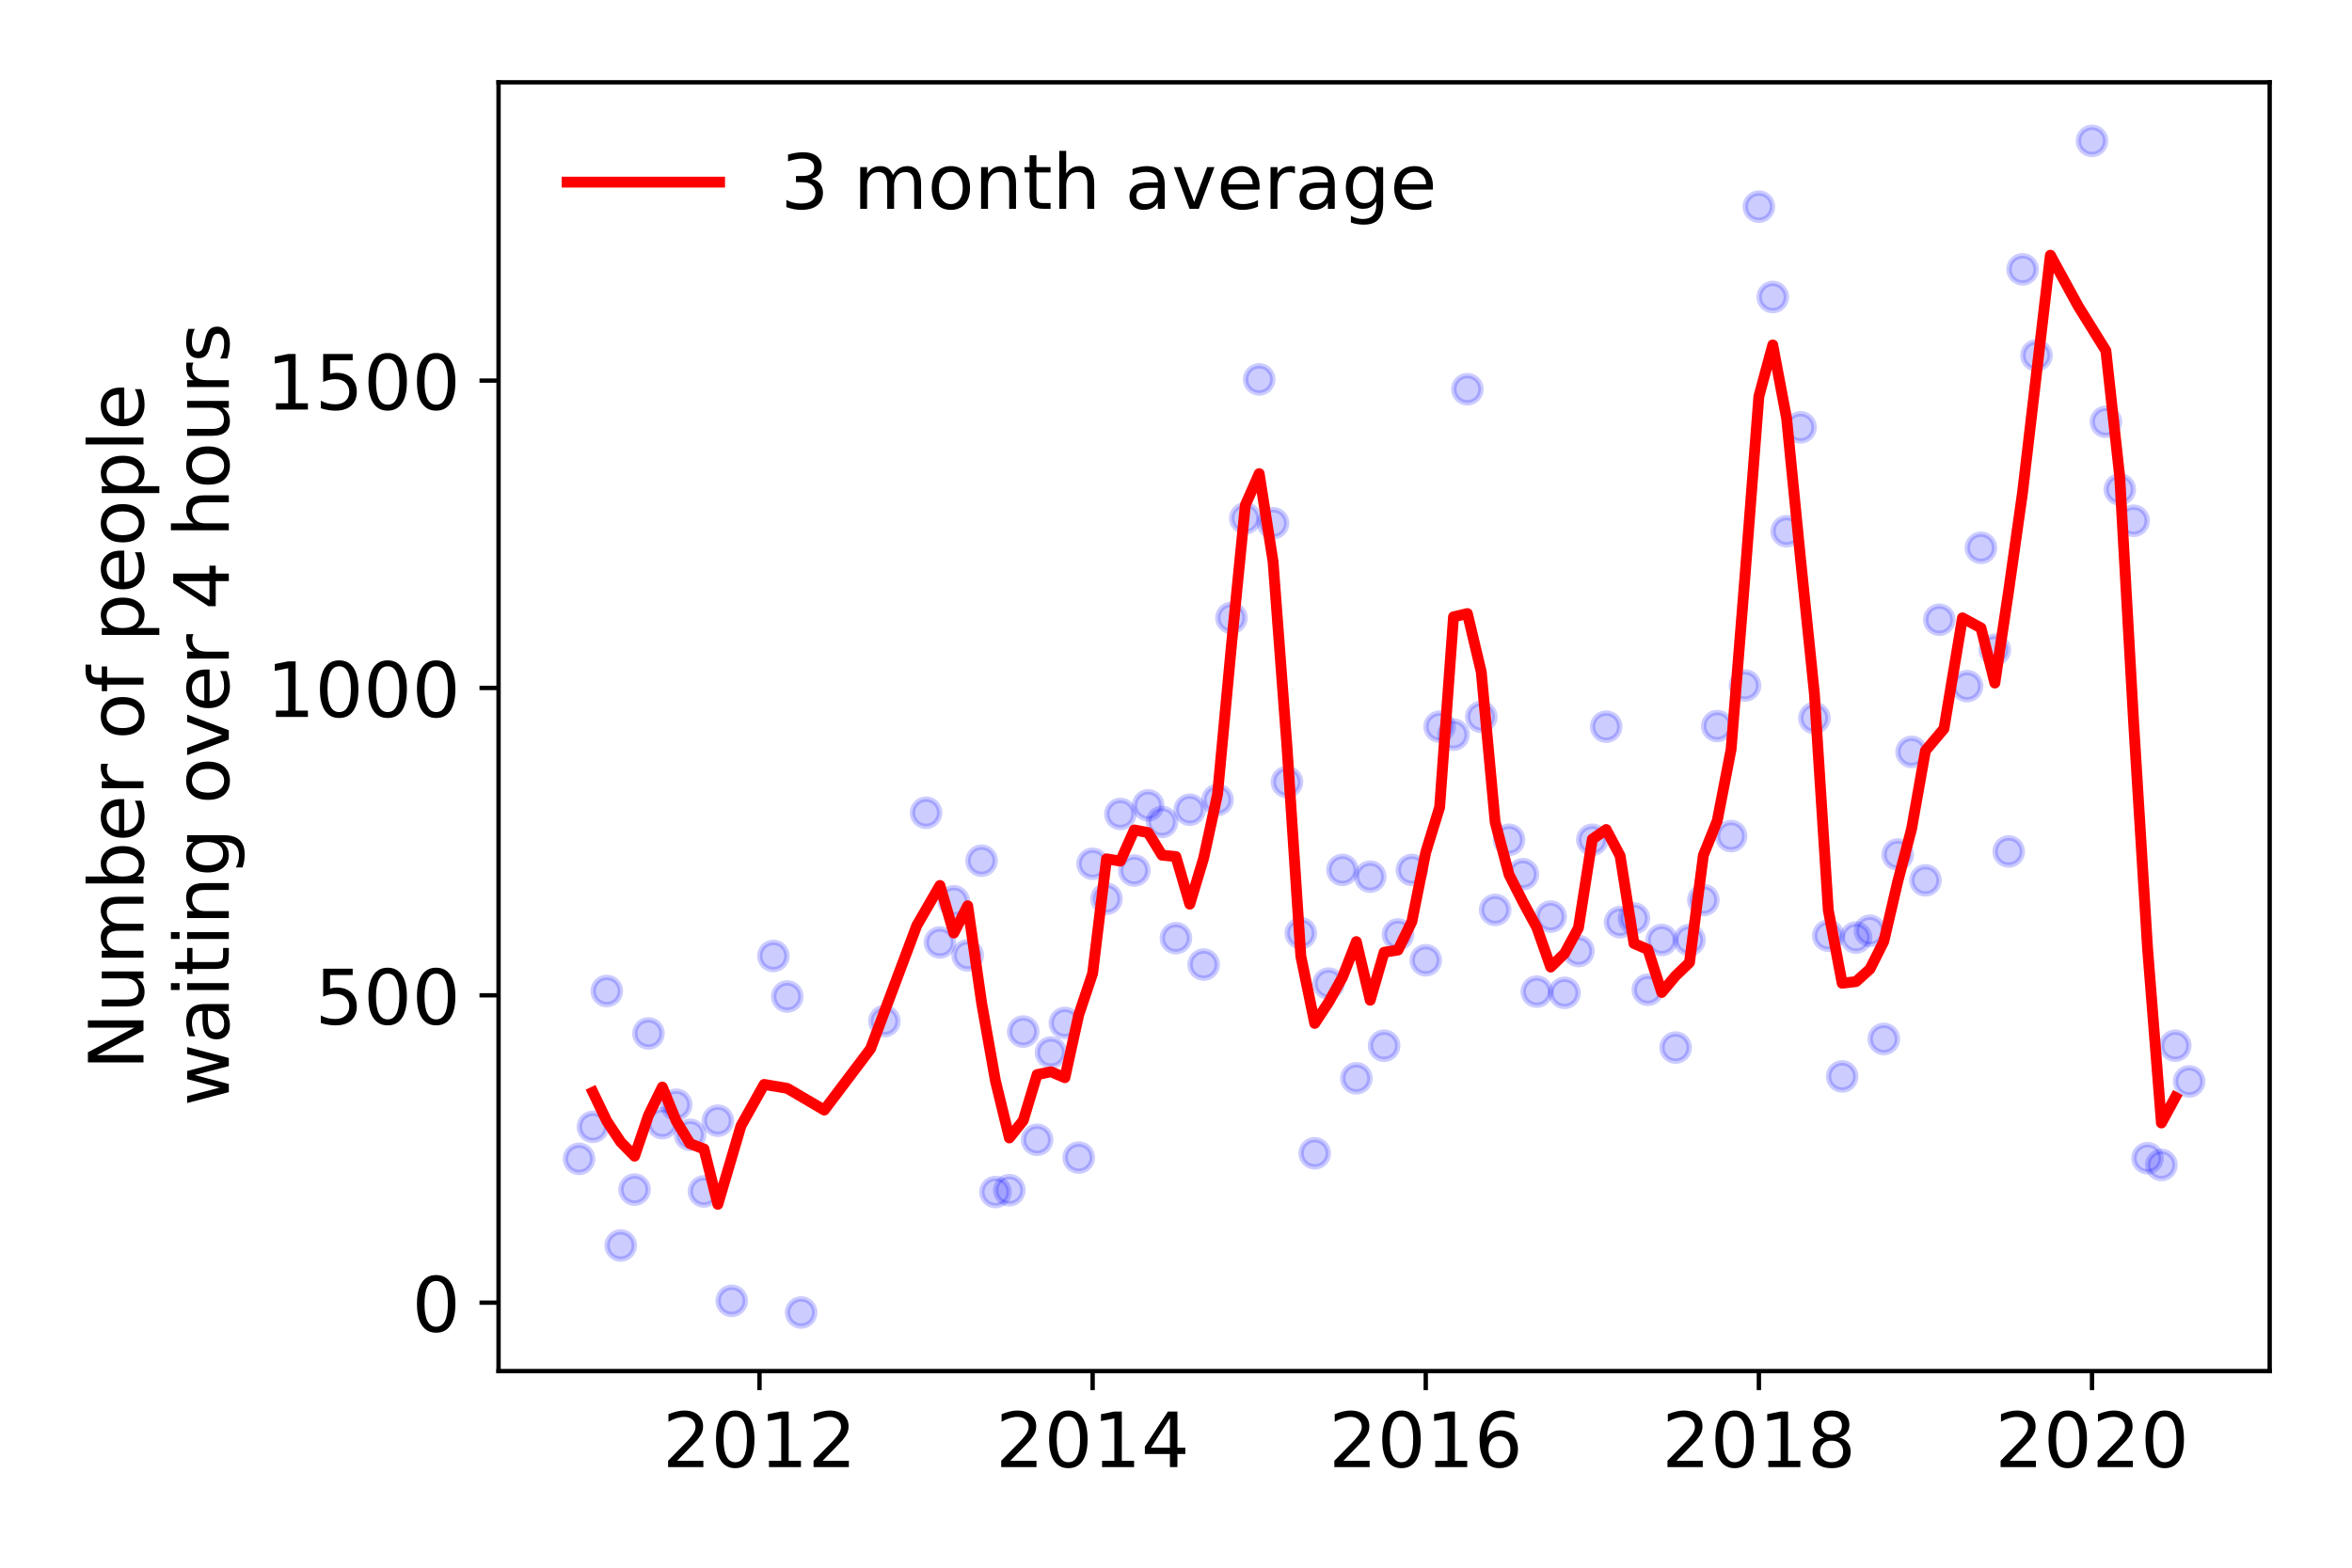 <?xml version="1.0" encoding="utf-8" standalone="no"?>
<!DOCTYPE svg PUBLIC "-//W3C//DTD SVG 1.1//EN"
  "http://www.w3.org/Graphics/SVG/1.1/DTD/svg11.dtd">
<!-- Created with matplotlib (https://matplotlib.org/) -->
<svg height="288pt" version="1.1" viewBox="0 0 432 288" width="432pt" xmlns="http://www.w3.org/2000/svg" xmlns:xlink="http://www.w3.org/1999/xlink">
 <defs>
  <style type="text/css">
*{stroke-linecap:butt;stroke-linejoin:round;}
  </style>
 </defs>
 <g id="figure_1">
  <g id="patch_1">
   <path d="M 0 288 
L 432 288 
L 432 0 
L 0 0 
z
" style="fill:#ffffff;"/>
  </g>
  <g id="axes_1">
   <g id="patch_2">
    <path d="M 91.57 251.88 
L 416.88 251.88 
L 416.88 15.12 
L 91.57 15.12 
z
" style="fill:#ffffff;"/>
   </g>
   <g id="matplotlib.axis_1">
    <g id="xtick_1">
     <g id="line2d_1">
      <defs>
       <path d="M 0 0 
L 0 3.5 
" id="mc1234d045b" style="stroke:#000000;stroke-width:0.8;"/>
      </defs>
      <g>
       <use style="stroke:#000000;stroke-width:0.8;" x="139.5" xlink:href="#mc1234d045b" y="251.88"/>
      </g>
     </g>
     <g id="text_1">
      <!-- 2012 -->
      <defs>
       <path d="M 19.188 8.297 
L 53.609 8.297 
L 53.609 0 
L 7.328 0 
L 7.328 8.297 
Q 12.938 14.109 22.625 23.891 
Q 32.328 33.688 34.812 36.531 
Q 39.547 41.844 41.422 45.531 
Q 43.312 49.219 43.312 52.781 
Q 43.312 58.594 39.234 62.25 
Q 35.156 65.922 28.609 65.922 
Q 23.969 65.922 18.812 64.312 
Q 13.672 62.703 7.812 59.422 
L 7.812 69.391 
Q 13.766 71.781 18.938 73 
Q 24.125 74.219 28.422 74.219 
Q 39.75 74.219 46.484 68.547 
Q 53.219 62.891 53.219 53.422 
Q 53.219 48.922 51.531 44.891 
Q 49.859 40.875 45.406 35.406 
Q 44.188 33.984 37.641 27.219 
Q 31.109 20.453 19.188 8.297 
z
" id="DejaVuSans-50"/>
       <path d="M 31.781 66.406 
Q 24.172 66.406 20.328 58.906 
Q 16.5 51.422 16.5 36.375 
Q 16.5 21.391 20.328 13.891 
Q 24.172 6.391 31.781 6.391 
Q 39.453 6.391 43.281 13.891 
Q 47.125 21.391 47.125 36.375 
Q 47.125 51.422 43.281 58.906 
Q 39.453 66.406 31.781 66.406 
z
M 31.781 74.219 
Q 44.047 74.219 50.516 64.516 
Q 56.984 54.828 56.984 36.375 
Q 56.984 17.969 50.516 8.266 
Q 44.047 -1.422 31.781 -1.422 
Q 19.531 -1.422 13.062 8.266 
Q 6.594 17.969 6.594 36.375 
Q 6.594 54.828 13.062 64.516 
Q 19.531 74.219 31.781 74.219 
z
" id="DejaVuSans-48"/>
       <path d="M 12.406 8.297 
L 28.516 8.297 
L 28.516 63.922 
L 10.984 60.406 
L 10.984 69.391 
L 28.422 72.906 
L 38.281 72.906 
L 38.281 8.297 
L 54.391 8.297 
L 54.391 0 
L 12.406 0 
z
" id="DejaVuSans-49"/>
      </defs>
      <g transform="translate(121.685 269.518)scale(0.14 -0.14)">
       <use xlink:href="#DejaVuSans-50"/>
       <use x="63.623" xlink:href="#DejaVuSans-48"/>
       <use x="127.246" xlink:href="#DejaVuSans-49"/>
       <use x="190.869" xlink:href="#DejaVuSans-50"/>
      </g>
     </g>
    </g>
    <g id="xtick_2">
     <g id="line2d_2">
      <g>
       <use style="stroke:#000000;stroke-width:0.8;" x="200.687" xlink:href="#mc1234d045b" y="251.88"/>
      </g>
     </g>
     <g id="text_2">
      <!-- 2014 -->
      <defs>
       <path d="M 37.797 64.312 
L 12.891 25.391 
L 37.797 25.391 
z
M 35.203 72.906 
L 47.609 72.906 
L 47.609 25.391 
L 58.016 25.391 
L 58.016 17.188 
L 47.609 17.188 
L 47.609 0 
L 37.797 0 
L 37.797 17.188 
L 4.891 17.188 
L 4.891 26.703 
z
" id="DejaVuSans-52"/>
      </defs>
      <g transform="translate(182.872 269.518)scale(0.14 -0.14)">
       <use xlink:href="#DejaVuSans-50"/>
       <use x="63.623" xlink:href="#DejaVuSans-48"/>
       <use x="127.246" xlink:href="#DejaVuSans-49"/>
       <use x="190.869" xlink:href="#DejaVuSans-52"/>
      </g>
     </g>
    </g>
    <g id="xtick_3">
     <g id="line2d_3">
      <g>
       <use style="stroke:#000000;stroke-width:0.8;" x="261.873" xlink:href="#mc1234d045b" y="251.88"/>
      </g>
     </g>
     <g id="text_3">
      <!-- 2016 -->
      <defs>
       <path d="M 33.016 40.375 
Q 26.375 40.375 22.484 35.828 
Q 18.609 31.297 18.609 23.391 
Q 18.609 15.531 22.484 10.953 
Q 26.375 6.391 33.016 6.391 
Q 39.656 6.391 43.531 10.953 
Q 47.406 15.531 47.406 23.391 
Q 47.406 31.297 43.531 35.828 
Q 39.656 40.375 33.016 40.375 
z
M 52.594 71.297 
L 52.594 62.312 
Q 48.875 64.062 45.094 64.984 
Q 41.312 65.922 37.594 65.922 
Q 27.828 65.922 22.672 59.328 
Q 17.531 52.734 16.797 39.406 
Q 19.672 43.656 24.016 45.922 
Q 28.375 48.188 33.594 48.188 
Q 44.578 48.188 50.953 41.516 
Q 57.328 34.859 57.328 23.391 
Q 57.328 12.156 50.688 5.359 
Q 44.047 -1.422 33.016 -1.422 
Q 20.359 -1.422 13.672 8.266 
Q 6.984 17.969 6.984 36.375 
Q 6.984 53.656 15.188 63.938 
Q 23.391 74.219 37.203 74.219 
Q 40.922 74.219 44.703 73.484 
Q 48.484 72.75 52.594 71.297 
z
" id="DejaVuSans-54"/>
      </defs>
      <g transform="translate(244.058 269.518)scale(0.14 -0.14)">
       <use xlink:href="#DejaVuSans-50"/>
       <use x="63.623" xlink:href="#DejaVuSans-48"/>
       <use x="127.246" xlink:href="#DejaVuSans-49"/>
       <use x="190.869" xlink:href="#DejaVuSans-54"/>
      </g>
     </g>
    </g>
    <g id="xtick_4">
     <g id="line2d_4">
      <g>
       <use style="stroke:#000000;stroke-width:0.8;" x="323.06" xlink:href="#mc1234d045b" y="251.88"/>
      </g>
     </g>
     <g id="text_4">
      <!-- 2018 -->
      <defs>
       <path d="M 31.781 34.625 
Q 24.75 34.625 20.719 30.859 
Q 16.703 27.094 16.703 20.516 
Q 16.703 13.922 20.719 10.156 
Q 24.75 6.391 31.781 6.391 
Q 38.812 6.391 42.859 10.172 
Q 46.922 13.969 46.922 20.516 
Q 46.922 27.094 42.891 30.859 
Q 38.875 34.625 31.781 34.625 
z
M 21.922 38.812 
Q 15.578 40.375 12.031 44.719 
Q 8.5 49.078 8.5 55.328 
Q 8.5 64.062 14.719 69.141 
Q 20.953 74.219 31.781 74.219 
Q 42.672 74.219 48.875 69.141 
Q 55.078 64.062 55.078 55.328 
Q 55.078 49.078 51.531 44.719 
Q 48 40.375 41.703 38.812 
Q 48.828 37.156 52.797 32.312 
Q 56.781 27.484 56.781 20.516 
Q 56.781 9.906 50.312 4.234 
Q 43.844 -1.422 31.781 -1.422 
Q 19.734 -1.422 13.25 4.234 
Q 6.781 9.906 6.781 20.516 
Q 6.781 27.484 10.781 32.312 
Q 14.797 37.156 21.922 38.812 
z
M 18.312 54.391 
Q 18.312 48.734 21.844 45.562 
Q 25.391 42.391 31.781 42.391 
Q 38.141 42.391 41.719 45.562 
Q 45.312 48.734 45.312 54.391 
Q 45.312 60.062 41.719 63.234 
Q 38.141 66.406 31.781 66.406 
Q 25.391 66.406 21.844 63.234 
Q 18.312 60.062 18.312 54.391 
z
" id="DejaVuSans-56"/>
      </defs>
      <g transform="translate(305.245 269.518)scale(0.14 -0.14)">
       <use xlink:href="#DejaVuSans-50"/>
       <use x="63.623" xlink:href="#DejaVuSans-48"/>
       <use x="127.246" xlink:href="#DejaVuSans-49"/>
       <use x="190.869" xlink:href="#DejaVuSans-56"/>
      </g>
     </g>
    </g>
    <g id="xtick_5">
     <g id="line2d_5">
      <g>
       <use style="stroke:#000000;stroke-width:0.8;" x="384.247" xlink:href="#mc1234d045b" y="251.88"/>
      </g>
     </g>
     <g id="text_5">
      <!-- 2020 -->
      <g transform="translate(366.432 269.518)scale(0.14 -0.14)">
       <use xlink:href="#DejaVuSans-50"/>
       <use x="63.623" xlink:href="#DejaVuSans-48"/>
       <use x="127.246" xlink:href="#DejaVuSans-50"/>
       <use x="190.869" xlink:href="#DejaVuSans-48"/>
      </g>
     </g>
    </g>
   </g>
   <g id="matplotlib.axis_2">
    <g id="ytick_1">
     <g id="line2d_6">
      <defs>
       <path d="M 0 0 
L -3.5 0 
" id="mdac16640c6" style="stroke:#000000;stroke-width:0.8;"/>
      </defs>
      <g>
       <use style="stroke:#000000;stroke-width:0.8;" x="91.57" xlink:href="#mdac16640c6" y="239.311"/>
      </g>
     </g>
     <g id="text_6">
      <!-- 0 -->
      <g transform="translate(75.662 244.63)scale(0.14 -0.14)">
       <use xlink:href="#DejaVuSans-48"/>
      </g>
     </g>
    </g>
    <g id="ytick_2">
     <g id="line2d_7">
      <g>
       <use style="stroke:#000000;stroke-width:0.8;" x="91.57" xlink:href="#mdac16640c6" y="182.849"/>
      </g>
     </g>
     <g id="text_7">
      <!-- 500 -->
      <defs>
       <path d="M 10.797 72.906 
L 49.516 72.906 
L 49.516 64.594 
L 19.828 64.594 
L 19.828 46.734 
Q 21.969 47.469 24.109 47.828 
Q 26.266 48.188 28.422 48.188 
Q 40.625 48.188 47.75 41.5 
Q 54.891 34.812 54.891 23.391 
Q 54.891 11.625 47.562 5.094 
Q 40.234 -1.422 26.906 -1.422 
Q 22.312 -1.422 17.547 -0.641 
Q 12.797 0.141 7.719 1.703 
L 7.719 11.625 
Q 12.109 9.234 16.797 8.062 
Q 21.484 6.891 26.703 6.891 
Q 35.156 6.891 40.078 11.328 
Q 45.016 15.766 45.016 23.391 
Q 45.016 31 40.078 35.438 
Q 35.156 39.891 26.703 39.891 
Q 22.75 39.891 18.812 39.016 
Q 14.891 38.141 10.797 36.281 
z
" id="DejaVuSans-53"/>
      </defs>
      <g transform="translate(57.847 188.167)scale(0.14 -0.14)">
       <use xlink:href="#DejaVuSans-53"/>
       <use x="63.623" xlink:href="#DejaVuSans-48"/>
       <use x="127.246" xlink:href="#DejaVuSans-48"/>
      </g>
     </g>
    </g>
    <g id="ytick_3">
     <g id="line2d_8">
      <g>
       <use style="stroke:#000000;stroke-width:0.8;" x="91.57" xlink:href="#mdac16640c6" y="126.386"/>
      </g>
     </g>
     <g id="text_8">
      <!-- 1000 -->
      <g transform="translate(48.94 131.705)scale(0.14 -0.14)">
       <use xlink:href="#DejaVuSans-49"/>
       <use x="63.623" xlink:href="#DejaVuSans-48"/>
       <use x="127.246" xlink:href="#DejaVuSans-48"/>
       <use x="190.869" xlink:href="#DejaVuSans-48"/>
      </g>
     </g>
    </g>
    <g id="ytick_4">
     <g id="line2d_9">
      <g>
       <use style="stroke:#000000;stroke-width:0.8;" x="91.57" xlink:href="#mdac16640c6" y="69.923"/>
      </g>
     </g>
     <g id="text_9">
      <!-- 1500 -->
      <g transform="translate(48.94 75.242)scale(0.14 -0.14)">
       <use xlink:href="#DejaVuSans-49"/>
       <use x="63.623" xlink:href="#DejaVuSans-53"/>
       <use x="127.246" xlink:href="#DejaVuSans-48"/>
       <use x="190.869" xlink:href="#DejaVuSans-48"/>
      </g>
     </g>
    </g>
    <g id="text_10">
     <!-- Number of people -->
     <defs>
      <path d="M 9.812 72.906 
L 23.094 72.906 
L 55.422 11.922 
L 55.422 72.906 
L 64.984 72.906 
L 64.984 0 
L 51.703 0 
L 19.391 60.984 
L 19.391 0 
L 9.812 0 
z
" id="DejaVuSans-78"/>
      <path d="M 8.5 21.578 
L 8.5 54.688 
L 17.484 54.688 
L 17.484 21.922 
Q 17.484 14.156 20.5 10.266 
Q 23.531 6.391 29.594 6.391 
Q 36.859 6.391 41.078 11.031 
Q 45.312 15.672 45.312 23.688 
L 45.312 54.688 
L 54.297 54.688 
L 54.297 0 
L 45.312 0 
L 45.312 8.406 
Q 42.047 3.422 37.719 1 
Q 33.406 -1.422 27.688 -1.422 
Q 18.266 -1.422 13.375 4.438 
Q 8.5 10.297 8.5 21.578 
z
M 31.109 56 
z
" id="DejaVuSans-117"/>
      <path d="M 52 44.188 
Q 55.375 50.25 60.062 53.125 
Q 64.75 56 71.094 56 
Q 79.641 56 84.281 50.016 
Q 88.922 44.047 88.922 33.016 
L 88.922 0 
L 79.891 0 
L 79.891 32.719 
Q 79.891 40.578 77.094 44.375 
Q 74.312 48.188 68.609 48.188 
Q 61.625 48.188 57.562 43.547 
Q 53.516 38.922 53.516 30.906 
L 53.516 0 
L 44.484 0 
L 44.484 32.719 
Q 44.484 40.625 41.703 44.406 
Q 38.922 48.188 33.109 48.188 
Q 26.219 48.188 22.156 43.531 
Q 18.109 38.875 18.109 30.906 
L 18.109 0 
L 9.078 0 
L 9.078 54.688 
L 18.109 54.688 
L 18.109 46.188 
Q 21.188 51.219 25.484 53.609 
Q 29.781 56 35.688 56 
Q 41.656 56 45.828 52.969 
Q 50 49.953 52 44.188 
z
" id="DejaVuSans-109"/>
      <path d="M 48.688 27.297 
Q 48.688 37.203 44.609 42.844 
Q 40.531 48.484 33.406 48.484 
Q 26.266 48.484 22.188 42.844 
Q 18.109 37.203 18.109 27.297 
Q 18.109 17.391 22.188 11.75 
Q 26.266 6.109 33.406 6.109 
Q 40.531 6.109 44.609 11.75 
Q 48.688 17.391 48.688 27.297 
z
M 18.109 46.391 
Q 20.953 51.266 25.266 53.625 
Q 29.594 56 35.594 56 
Q 45.562 56 51.781 48.094 
Q 58.016 40.188 58.016 27.297 
Q 58.016 14.406 51.781 6.484 
Q 45.562 -1.422 35.594 -1.422 
Q 29.594 -1.422 25.266 0.953 
Q 20.953 3.328 18.109 8.203 
L 18.109 0 
L 9.078 0 
L 9.078 75.984 
L 18.109 75.984 
z
" id="DejaVuSans-98"/>
      <path d="M 56.203 29.594 
L 56.203 25.203 
L 14.891 25.203 
Q 15.484 15.922 20.484 11.062 
Q 25.484 6.203 34.422 6.203 
Q 39.594 6.203 44.453 7.469 
Q 49.312 8.734 54.109 11.281 
L 54.109 2.781 
Q 49.266 0.734 44.188 -0.344 
Q 39.109 -1.422 33.891 -1.422 
Q 20.797 -1.422 13.156 6.188 
Q 5.516 13.812 5.516 26.812 
Q 5.516 40.234 12.766 48.109 
Q 20.016 56 32.328 56 
Q 43.359 56 49.781 48.891 
Q 56.203 41.797 56.203 29.594 
z
M 47.219 32.234 
Q 47.125 39.594 43.094 43.984 
Q 39.062 48.391 32.422 48.391 
Q 24.906 48.391 20.391 44.141 
Q 15.875 39.891 15.188 32.172 
z
" id="DejaVuSans-101"/>
      <path d="M 41.109 46.297 
Q 39.594 47.172 37.812 47.578 
Q 36.031 48 33.891 48 
Q 26.266 48 22.188 43.047 
Q 18.109 38.094 18.109 28.812 
L 18.109 0 
L 9.078 0 
L 9.078 54.688 
L 18.109 54.688 
L 18.109 46.188 
Q 20.953 51.172 25.484 53.578 
Q 30.031 56 36.531 56 
Q 37.453 56 38.578 55.875 
Q 39.703 55.766 41.062 55.516 
z
" id="DejaVuSans-114"/>
      <path id="DejaVuSans-32"/>
      <path d="M 30.609 48.391 
Q 23.391 48.391 19.188 42.75 
Q 14.984 37.109 14.984 27.297 
Q 14.984 17.484 19.156 11.844 
Q 23.344 6.203 30.609 6.203 
Q 37.797 6.203 41.984 11.859 
Q 46.188 17.531 46.188 27.297 
Q 46.188 37.016 41.984 42.703 
Q 37.797 48.391 30.609 48.391 
z
M 30.609 56 
Q 42.328 56 49.016 48.375 
Q 55.719 40.766 55.719 27.297 
Q 55.719 13.875 49.016 6.219 
Q 42.328 -1.422 30.609 -1.422 
Q 18.844 -1.422 12.172 6.219 
Q 5.516 13.875 5.516 27.297 
Q 5.516 40.766 12.172 48.375 
Q 18.844 56 30.609 56 
z
" id="DejaVuSans-111"/>
      <path d="M 37.109 75.984 
L 37.109 68.5 
L 28.516 68.5 
Q 23.688 68.5 21.797 66.547 
Q 19.922 64.594 19.922 59.516 
L 19.922 54.688 
L 34.719 54.688 
L 34.719 47.703 
L 19.922 47.703 
L 19.922 0 
L 10.891 0 
L 10.891 47.703 
L 2.297 47.703 
L 2.297 54.688 
L 10.891 54.688 
L 10.891 58.5 
Q 10.891 67.625 15.141 71.797 
Q 19.391 75.984 28.609 75.984 
z
" id="DejaVuSans-102"/>
      <path d="M 18.109 8.203 
L 18.109 -20.797 
L 9.078 -20.797 
L 9.078 54.688 
L 18.109 54.688 
L 18.109 46.391 
Q 20.953 51.266 25.266 53.625 
Q 29.594 56 35.594 56 
Q 45.562 56 51.781 48.094 
Q 58.016 40.188 58.016 27.297 
Q 58.016 14.406 51.781 6.484 
Q 45.562 -1.422 35.594 -1.422 
Q 29.594 -1.422 25.266 0.953 
Q 20.953 3.328 18.109 8.203 
z
M 48.688 27.297 
Q 48.688 37.203 44.609 42.844 
Q 40.531 48.484 33.406 48.484 
Q 26.266 48.484 22.188 42.844 
Q 18.109 37.203 18.109 27.297 
Q 18.109 17.391 22.188 11.75 
Q 26.266 6.109 33.406 6.109 
Q 40.531 6.109 44.609 11.75 
Q 48.688 17.391 48.688 27.297 
z
" id="DejaVuSans-112"/>
      <path d="M 9.422 75.984 
L 18.406 75.984 
L 18.406 0 
L 9.422 0 
z
" id="DejaVuSans-108"/>
     </defs>
     <g transform="translate(26.352 196.547)rotate(-90)scale(0.14 -0.14)">
      <use xlink:href="#DejaVuSans-78"/>
      <use x="74.805" xlink:href="#DejaVuSans-117"/>
      <use x="138.184" xlink:href="#DejaVuSans-109"/>
      <use x="235.596" xlink:href="#DejaVuSans-98"/>
      <use x="299.072" xlink:href="#DejaVuSans-101"/>
      <use x="360.596" xlink:href="#DejaVuSans-114"/>
      <use x="401.709" xlink:href="#DejaVuSans-32"/>
      <use x="433.496" xlink:href="#DejaVuSans-111"/>
      <use x="494.678" xlink:href="#DejaVuSans-102"/>
      <use x="529.883" xlink:href="#DejaVuSans-32"/>
      <use x="561.67" xlink:href="#DejaVuSans-112"/>
      <use x="625.146" xlink:href="#DejaVuSans-101"/>
      <use x="686.67" xlink:href="#DejaVuSans-111"/>
      <use x="747.852" xlink:href="#DejaVuSans-112"/>
      <use x="811.328" xlink:href="#DejaVuSans-108"/>
      <use x="839.111" xlink:href="#DejaVuSans-101"/>
     </g>
     <!--  waiting over 4 hours -->
     <defs>
      <path d="M 4.203 54.688 
L 13.188 54.688 
L 24.422 12.016 
L 35.594 54.688 
L 46.188 54.688 
L 57.422 12.016 
L 68.609 54.688 
L 77.594 54.688 
L 63.281 0 
L 52.688 0 
L 40.922 44.828 
L 29.109 0 
L 18.5 0 
z
" id="DejaVuSans-119"/>
      <path d="M 34.281 27.484 
Q 23.391 27.484 19.188 25 
Q 14.984 22.516 14.984 16.5 
Q 14.984 11.719 18.141 8.906 
Q 21.297 6.109 26.703 6.109 
Q 34.188 6.109 38.703 11.406 
Q 43.219 16.703 43.219 25.484 
L 43.219 27.484 
z
M 52.203 31.203 
L 52.203 0 
L 43.219 0 
L 43.219 8.297 
Q 40.141 3.328 35.547 0.953 
Q 30.953 -1.422 24.312 -1.422 
Q 15.922 -1.422 10.953 3.297 
Q 6 8.016 6 15.922 
Q 6 25.141 12.172 29.828 
Q 18.359 34.516 30.609 34.516 
L 43.219 34.516 
L 43.219 35.406 
Q 43.219 41.609 39.141 45 
Q 35.062 48.391 27.688 48.391 
Q 23 48.391 18.547 47.266 
Q 14.109 46.141 10.016 43.891 
L 10.016 52.203 
Q 14.938 54.109 19.578 55.047 
Q 24.219 56 28.609 56 
Q 40.484 56 46.344 49.844 
Q 52.203 43.703 52.203 31.203 
z
" id="DejaVuSans-97"/>
      <path d="M 9.422 54.688 
L 18.406 54.688 
L 18.406 0 
L 9.422 0 
z
M 9.422 75.984 
L 18.406 75.984 
L 18.406 64.594 
L 9.422 64.594 
z
" id="DejaVuSans-105"/>
      <path d="M 18.312 70.219 
L 18.312 54.688 
L 36.812 54.688 
L 36.812 47.703 
L 18.312 47.703 
L 18.312 18.016 
Q 18.312 11.328 20.141 9.422 
Q 21.969 7.516 27.594 7.516 
L 36.812 7.516 
L 36.812 0 
L 27.594 0 
Q 17.188 0 13.234 3.875 
Q 9.281 7.766 9.281 18.016 
L 9.281 47.703 
L 2.688 47.703 
L 2.688 54.688 
L 9.281 54.688 
L 9.281 70.219 
z
" id="DejaVuSans-116"/>
      <path d="M 54.891 33.016 
L 54.891 0 
L 45.906 0 
L 45.906 32.719 
Q 45.906 40.484 42.875 44.328 
Q 39.844 48.188 33.797 48.188 
Q 26.516 48.188 22.312 43.547 
Q 18.109 38.922 18.109 30.906 
L 18.109 0 
L 9.078 0 
L 9.078 54.688 
L 18.109 54.688 
L 18.109 46.188 
Q 21.344 51.125 25.703 53.562 
Q 30.078 56 35.797 56 
Q 45.219 56 50.047 50.172 
Q 54.891 44.344 54.891 33.016 
z
" id="DejaVuSans-110"/>
      <path d="M 45.406 27.984 
Q 45.406 37.75 41.375 43.109 
Q 37.359 48.484 30.078 48.484 
Q 22.859 48.484 18.828 43.109 
Q 14.797 37.75 14.797 27.984 
Q 14.797 18.266 18.828 12.891 
Q 22.859 7.516 30.078 7.516 
Q 37.359 7.516 41.375 12.891 
Q 45.406 18.266 45.406 27.984 
z
M 54.391 6.781 
Q 54.391 -7.172 48.188 -13.984 
Q 42 -20.797 29.203 -20.797 
Q 24.469 -20.797 20.266 -20.094 
Q 16.062 -19.391 12.109 -17.922 
L 12.109 -9.188 
Q 16.062 -11.328 19.922 -12.344 
Q 23.781 -13.375 27.781 -13.375 
Q 36.625 -13.375 41.016 -8.766 
Q 45.406 -4.156 45.406 5.172 
L 45.406 9.625 
Q 42.625 4.781 38.281 2.391 
Q 33.938 0 27.875 0 
Q 17.828 0 11.672 7.656 
Q 5.516 15.328 5.516 27.984 
Q 5.516 40.672 11.672 48.328 
Q 17.828 56 27.875 56 
Q 33.938 56 38.281 53.609 
Q 42.625 51.219 45.406 46.391 
L 45.406 54.688 
L 54.391 54.688 
z
" id="DejaVuSans-103"/>
      <path d="M 2.984 54.688 
L 12.5 54.688 
L 29.594 8.797 
L 46.688 54.688 
L 56.203 54.688 
L 35.688 0 
L 23.484 0 
z
" id="DejaVuSans-118"/>
      <path d="M 54.891 33.016 
L 54.891 0 
L 45.906 0 
L 45.906 32.719 
Q 45.906 40.484 42.875 44.328 
Q 39.844 48.188 33.797 48.188 
Q 26.516 48.188 22.312 43.547 
Q 18.109 38.922 18.109 30.906 
L 18.109 0 
L 9.078 0 
L 9.078 75.984 
L 18.109 75.984 
L 18.109 46.188 
Q 21.344 51.125 25.703 53.562 
Q 30.078 56 35.797 56 
Q 45.219 56 50.047 50.172 
Q 54.891 44.344 54.891 33.016 
z
" id="DejaVuSans-104"/>
      <path d="M 44.281 53.078 
L 44.281 44.578 
Q 40.484 46.531 36.375 47.5 
Q 32.281 48.484 27.875 48.484 
Q 21.188 48.484 17.844 46.438 
Q 14.5 44.391 14.5 40.281 
Q 14.5 37.156 16.891 35.375 
Q 19.281 33.594 26.516 31.984 
L 29.594 31.297 
Q 39.156 29.25 43.188 25.516 
Q 47.219 21.781 47.219 15.094 
Q 47.219 7.469 41.188 3.016 
Q 35.156 -1.422 24.609 -1.422 
Q 20.219 -1.422 15.453 -0.562 
Q 10.688 0.297 5.422 2 
L 5.422 11.281 
Q 10.406 8.688 15.234 7.391 
Q 20.062 6.109 24.812 6.109 
Q 31.156 6.109 34.562 8.281 
Q 37.984 10.453 37.984 14.406 
Q 37.984 18.062 35.516 20.016 
Q 33.062 21.969 24.703 23.781 
L 21.578 24.516 
Q 13.234 26.266 9.516 29.906 
Q 5.812 33.547 5.812 39.891 
Q 5.812 47.609 11.281 51.797 
Q 16.75 56 26.812 56 
Q 31.781 56 36.172 55.266 
Q 40.578 54.547 44.281 53.078 
z
" id="DejaVuSans-115"/>
     </defs>
     <g transform="translate(42.028 207.672)rotate(-90)scale(0.14 -0.14)">
      <use xlink:href="#DejaVuSans-32"/>
      <use x="31.787" xlink:href="#DejaVuSans-119"/>
      <use x="113.574" xlink:href="#DejaVuSans-97"/>
      <use x="174.854" xlink:href="#DejaVuSans-105"/>
      <use x="202.637" xlink:href="#DejaVuSans-116"/>
      <use x="241.846" xlink:href="#DejaVuSans-105"/>
      <use x="269.629" xlink:href="#DejaVuSans-110"/>
      <use x="333.008" xlink:href="#DejaVuSans-103"/>
      <use x="396.484" xlink:href="#DejaVuSans-32"/>
      <use x="428.271" xlink:href="#DejaVuSans-111"/>
      <use x="489.453" xlink:href="#DejaVuSans-118"/>
      <use x="548.633" xlink:href="#DejaVuSans-101"/>
      <use x="610.156" xlink:href="#DejaVuSans-114"/>
      <use x="651.27" xlink:href="#DejaVuSans-32"/>
      <use x="683.057" xlink:href="#DejaVuSans-52"/>
      <use x="746.68" xlink:href="#DejaVuSans-32"/>
      <use x="778.467" xlink:href="#DejaVuSans-104"/>
      <use x="841.846" xlink:href="#DejaVuSans-111"/>
      <use x="903.027" xlink:href="#DejaVuSans-117"/>
      <use x="966.406" xlink:href="#DejaVuSans-114"/>
      <use x="1007.52" xlink:href="#DejaVuSans-115"/>
     </g>
    </g>
   </g>
   <g id="line2d_10">
    <defs>
     <path d="M 0 2.5 
C 0.663 2.5 1.299 2.237 1.768 1.768 
C 2.237 1.299 2.5 0.663 2.5 0 
C 2.5 -0.663 2.237 -1.299 1.768 -1.768 
C 1.299 -2.237 0.663 -2.5 0 -2.5 
C -0.663 -2.5 -1.299 -2.237 -1.768 -1.768 
C -2.237 -1.299 -2.5 -0.663 -2.5 0 
C -2.5 0.663 -2.237 1.299 -1.768 1.768 
C -1.299 2.237 -0.663 2.5 0 2.5 
z
" id="m6d0ab02364" style="stroke:#0000ff;stroke-opacity:0.2;"/>
    </defs>
    <g clip-path="url(#p2ec6863cb5)">
     <use style="fill:#0000ff;fill-opacity:0.2;stroke:#0000ff;stroke-opacity:0.2;" x="402.093" xlink:href="#m6d0ab02364" y="198.658"/>
     <use style="fill:#0000ff;fill-opacity:0.2;stroke:#0000ff;stroke-opacity:0.2;" x="399.544" xlink:href="#m6d0ab02364" y="192.108"/>
     <use style="fill:#0000ff;fill-opacity:0.2;stroke:#0000ff;stroke-opacity:0.2;" x="396.994" xlink:href="#m6d0ab02364" y="214.016"/>
     <use style="fill:#0000ff;fill-opacity:0.2;stroke:#0000ff;stroke-opacity:0.2;" x="394.445" xlink:href="#m6d0ab02364" y="212.774"/>
     <use style="fill:#0000ff;fill-opacity:0.2;stroke:#0000ff;stroke-opacity:0.2;" x="391.895" xlink:href="#m6d0ab02364" y="95.67"/>
     <use style="fill:#0000ff;fill-opacity:0.2;stroke:#0000ff;stroke-opacity:0.2;" x="389.346" xlink:href="#m6d0ab02364" y="89.911"/>
     <use style="fill:#0000ff;fill-opacity:0.2;stroke:#0000ff;stroke-opacity:0.2;" x="386.796" xlink:href="#m6d0ab02364" y="77.489"/>
     <use style="fill:#0000ff;fill-opacity:0.2;stroke:#0000ff;stroke-opacity:0.2;" x="384.247" xlink:href="#m6d0ab02364" y="25.882"/>
     <use style="fill:#0000ff;fill-opacity:0.2;stroke:#0000ff;stroke-opacity:0.2;" x="374.049" xlink:href="#m6d0ab02364" y="65.293"/>
     <use style="fill:#0000ff;fill-opacity:0.2;stroke:#0000ff;stroke-opacity:0.2;" x="371.5" xlink:href="#m6d0ab02364" y="49.483"/>
     <use style="fill:#0000ff;fill-opacity:0.2;stroke:#0000ff;stroke-opacity:0.2;" x="368.95" xlink:href="#m6d0ab02364" y="156.424"/>
     <use style="fill:#0000ff;fill-opacity:0.2;stroke:#0000ff;stroke-opacity:0.2;" x="366.401" xlink:href="#m6d0ab02364" y="119.384"/>
     <use style="fill:#0000ff;fill-opacity:0.2;stroke:#0000ff;stroke-opacity:0.2;" x="363.851" xlink:href="#m6d0ab02364" y="100.639"/>
     <use style="fill:#0000ff;fill-opacity:0.2;stroke:#0000ff;stroke-opacity:0.2;" x="361.302" xlink:href="#m6d0ab02364" y="126.047"/>
     <use style="fill:#0000ff;fill-opacity:0.2;stroke:#0000ff;stroke-opacity:0.2;" x="356.203" xlink:href="#m6d0ab02364" y="113.851"/>
     <use style="fill:#0000ff;fill-opacity:0.2;stroke:#0000ff;stroke-opacity:0.2;" x="353.654" xlink:href="#m6d0ab02364" y="161.731"/>
     <use style="fill:#0000ff;fill-opacity:0.2;stroke:#0000ff;stroke-opacity:0.2;" x="351.104" xlink:href="#m6d0ab02364" y="138.13"/>
     <use style="fill:#0000ff;fill-opacity:0.2;stroke:#0000ff;stroke-opacity:0.2;" x="348.555" xlink:href="#m6d0ab02364" y="156.989"/>
     <use style="fill:#0000ff;fill-opacity:0.2;stroke:#0000ff;stroke-opacity:0.2;" x="346.005" xlink:href="#m6d0ab02364" y="190.866"/>
     <use style="fill:#0000ff;fill-opacity:0.2;stroke:#0000ff;stroke-opacity:0.2;" x="343.456" xlink:href="#m6d0ab02364" y="170.991"/>
     <use style="fill:#0000ff;fill-opacity:0.2;stroke:#0000ff;stroke-opacity:0.2;" x="340.906" xlink:href="#m6d0ab02364" y="172.234"/>
     <use style="fill:#0000ff;fill-opacity:0.2;stroke:#0000ff;stroke-opacity:0.2;" x="338.357" xlink:href="#m6d0ab02364" y="197.755"/>
     <use style="fill:#0000ff;fill-opacity:0.2;stroke:#0000ff;stroke-opacity:0.2;" x="335.807" xlink:href="#m6d0ab02364" y="171.895"/>
     <use style="fill:#0000ff;fill-opacity:0.2;stroke:#0000ff;stroke-opacity:0.2;" x="333.258" xlink:href="#m6d0ab02364" y="131.919"/>
     <use style="fill:#0000ff;fill-opacity:0.2;stroke:#0000ff;stroke-opacity:0.2;" x="330.709" xlink:href="#m6d0ab02364" y="78.505"/>
     <use style="fill:#0000ff;fill-opacity:0.2;stroke:#0000ff;stroke-opacity:0.2;" x="328.159" xlink:href="#m6d0ab02364" y="97.59"/>
     <use style="fill:#0000ff;fill-opacity:0.2;stroke:#0000ff;stroke-opacity:0.2;" x="325.61" xlink:href="#m6d0ab02364" y="54.565"/>
     <use style="fill:#0000ff;fill-opacity:0.2;stroke:#0000ff;stroke-opacity:0.2;" x="323.06" xlink:href="#m6d0ab02364" y="37.965"/>
     <use style="fill:#0000ff;fill-opacity:0.2;stroke:#0000ff;stroke-opacity:0.2;" x="320.511" xlink:href="#m6d0ab02364" y="125.934"/>
     <use style="fill:#0000ff;fill-opacity:0.2;stroke:#0000ff;stroke-opacity:0.2;" x="317.961" xlink:href="#m6d0ab02364" y="153.601"/>
     <use style="fill:#0000ff;fill-opacity:0.2;stroke:#0000ff;stroke-opacity:0.2;" x="315.412" xlink:href="#m6d0ab02364" y="133.387"/>
     <use style="fill:#0000ff;fill-opacity:0.2;stroke:#0000ff;stroke-opacity:0.2;" x="312.862" xlink:href="#m6d0ab02364" y="165.345"/>
     <use style="fill:#0000ff;fill-opacity:0.2;stroke:#0000ff;stroke-opacity:0.2;" x="310.313" xlink:href="#m6d0ab02364" y="172.685"/>
     <use style="fill:#0000ff;fill-opacity:0.2;stroke:#0000ff;stroke-opacity:0.2;" x="307.763" xlink:href="#m6d0ab02364" y="192.447"/>
     <use style="fill:#0000ff;fill-opacity:0.2;stroke:#0000ff;stroke-opacity:0.2;" x="305.214" xlink:href="#m6d0ab02364" y="172.685"/>
     <use style="fill:#0000ff;fill-opacity:0.2;stroke:#0000ff;stroke-opacity:0.2;" x="302.665" xlink:href="#m6d0ab02364" y="181.832"/>
     <use style="fill:#0000ff;fill-opacity:0.2;stroke:#0000ff;stroke-opacity:0.2;" x="300.115" xlink:href="#m6d0ab02364" y="168.733"/>
     <use style="fill:#0000ff;fill-opacity:0.2;stroke:#0000ff;stroke-opacity:0.2;" x="297.566" xlink:href="#m6d0ab02364" y="169.41"/>
     <use style="fill:#0000ff;fill-opacity:0.2;stroke:#0000ff;stroke-opacity:0.2;" x="295.016" xlink:href="#m6d0ab02364" y="133.5"/>
     <use style="fill:#0000ff;fill-opacity:0.2;stroke:#0000ff;stroke-opacity:0.2;" x="292.467" xlink:href="#m6d0ab02364" y="154.278"/>
     <use style="fill:#0000ff;fill-opacity:0.2;stroke:#0000ff;stroke-opacity:0.2;" x="289.917" xlink:href="#m6d0ab02364" y="174.718"/>
     <use style="fill:#0000ff;fill-opacity:0.2;stroke:#0000ff;stroke-opacity:0.2;" x="287.368" xlink:href="#m6d0ab02364" y="182.397"/>
     <use style="fill:#0000ff;fill-opacity:0.2;stroke:#0000ff;stroke-opacity:0.2;" x="284.818" xlink:href="#m6d0ab02364" y="168.394"/>
     <use style="fill:#0000ff;fill-opacity:0.2;stroke:#0000ff;stroke-opacity:0.2;" x="282.269" xlink:href="#m6d0ab02364" y="182.171"/>
     <use style="fill:#0000ff;fill-opacity:0.2;stroke:#0000ff;stroke-opacity:0.2;" x="279.72" xlink:href="#m6d0ab02364" y="160.602"/>
     <use style="fill:#0000ff;fill-opacity:0.2;stroke:#0000ff;stroke-opacity:0.2;" x="277.17" xlink:href="#m6d0ab02364" y="154.278"/>
     <use style="fill:#0000ff;fill-opacity:0.2;stroke:#0000ff;stroke-opacity:0.2;" x="274.621" xlink:href="#m6d0ab02364" y="167.152"/>
     <use style="fill:#0000ff;fill-opacity:0.2;stroke:#0000ff;stroke-opacity:0.2;" x="272.071" xlink:href="#m6d0ab02364" y="131.693"/>
     <use style="fill:#0000ff;fill-opacity:0.2;stroke:#0000ff;stroke-opacity:0.2;" x="269.522" xlink:href="#m6d0ab02364" y="71.504"/>
     <use style="fill:#0000ff;fill-opacity:0.2;stroke:#0000ff;stroke-opacity:0.2;" x="266.972" xlink:href="#m6d0ab02364" y="134.968"/>
     <use style="fill:#0000ff;fill-opacity:0.2;stroke:#0000ff;stroke-opacity:0.2;" x="264.423" xlink:href="#m6d0ab02364" y="133.5"/>
     <use style="fill:#0000ff;fill-opacity:0.2;stroke:#0000ff;stroke-opacity:0.2;" x="261.873" xlink:href="#m6d0ab02364" y="176.412"/>
     <use style="fill:#0000ff;fill-opacity:0.2;stroke:#0000ff;stroke-opacity:0.2;" x="259.324" xlink:href="#m6d0ab02364" y="159.812"/>
     <use style="fill:#0000ff;fill-opacity:0.2;stroke:#0000ff;stroke-opacity:0.2;" x="256.774" xlink:href="#m6d0ab02364" y="171.669"/>
     <use style="fill:#0000ff;fill-opacity:0.2;stroke:#0000ff;stroke-opacity:0.2;" x="254.225" xlink:href="#m6d0ab02364" y="192.108"/>
     <use style="fill:#0000ff;fill-opacity:0.2;stroke:#0000ff;stroke-opacity:0.2;" x="251.676" xlink:href="#m6d0ab02364" y="161.054"/>
     <use style="fill:#0000ff;fill-opacity:0.2;stroke:#0000ff;stroke-opacity:0.2;" x="249.126" xlink:href="#m6d0ab02364" y="198.093"/>
     <use style="fill:#0000ff;fill-opacity:0.2;stroke:#0000ff;stroke-opacity:0.2;" x="246.577" xlink:href="#m6d0ab02364" y="159.812"/>
     <use style="fill:#0000ff;fill-opacity:0.2;stroke:#0000ff;stroke-opacity:0.2;" x="244.027" xlink:href="#m6d0ab02364" y="180.703"/>
     <use style="fill:#0000ff;fill-opacity:0.2;stroke:#0000ff;stroke-opacity:0.2;" x="241.478" xlink:href="#m6d0ab02364" y="211.87"/>
     <use style="fill:#0000ff;fill-opacity:0.2;stroke:#0000ff;stroke-opacity:0.2;" x="238.928" xlink:href="#m6d0ab02364" y="171.443"/>
     <use style="fill:#0000ff;fill-opacity:0.2;stroke:#0000ff;stroke-opacity:0.2;" x="236.379" xlink:href="#m6d0ab02364" y="143.663"/>
     <use style="fill:#0000ff;fill-opacity:0.2;stroke:#0000ff;stroke-opacity:0.2;" x="233.829" xlink:href="#m6d0ab02364" y="96.122"/>
     <use style="fill:#0000ff;fill-opacity:0.2;stroke:#0000ff;stroke-opacity:0.2;" x="231.28" xlink:href="#m6d0ab02364" y="69.697"/>
     <use style="fill:#0000ff;fill-opacity:0.2;stroke:#0000ff;stroke-opacity:0.2;" x="228.73" xlink:href="#m6d0ab02364" y="95.218"/>
     <use style="fill:#0000ff;fill-opacity:0.2;stroke:#0000ff;stroke-opacity:0.2;" x="226.181" xlink:href="#m6d0ab02364" y="113.512"/>
     <use style="fill:#0000ff;fill-opacity:0.2;stroke:#0000ff;stroke-opacity:0.2;" x="223.632" xlink:href="#m6d0ab02364" y="146.938"/>
     <use style="fill:#0000ff;fill-opacity:0.2;stroke:#0000ff;stroke-opacity:0.2;" x="221.082" xlink:href="#m6d0ab02364" y="177.202"/>
     <use style="fill:#0000ff;fill-opacity:0.2;stroke:#0000ff;stroke-opacity:0.2;" x="218.533" xlink:href="#m6d0ab02364" y="148.745"/>
     <use style="fill:#0000ff;fill-opacity:0.2;stroke:#0000ff;stroke-opacity:0.2;" x="215.983" xlink:href="#m6d0ab02364" y="172.346"/>
     <use style="fill:#0000ff;fill-opacity:0.2;stroke:#0000ff;stroke-opacity:0.2;" x="213.434" xlink:href="#m6d0ab02364" y="151.003"/>
     <use style="fill:#0000ff;fill-opacity:0.2;stroke:#0000ff;stroke-opacity:0.2;" x="210.884" xlink:href="#m6d0ab02364" y="147.954"/>
     <use style="fill:#0000ff;fill-opacity:0.2;stroke:#0000ff;stroke-opacity:0.2;" x="208.335" xlink:href="#m6d0ab02364" y="159.925"/>
     <use style="fill:#0000ff;fill-opacity:0.2;stroke:#0000ff;stroke-opacity:0.2;" x="205.785" xlink:href="#m6d0ab02364" y="149.535"/>
     <use style="fill:#0000ff;fill-opacity:0.2;stroke:#0000ff;stroke-opacity:0.2;" x="203.236" xlink:href="#m6d0ab02364" y="165.119"/>
     <use style="fill:#0000ff;fill-opacity:0.2;stroke:#0000ff;stroke-opacity:0.2;" x="200.687" xlink:href="#m6d0ab02364" y="158.682"/>
     <use style="fill:#0000ff;fill-opacity:0.2;stroke:#0000ff;stroke-opacity:0.2;" x="198.137" xlink:href="#m6d0ab02364" y="212.661"/>
     <use style="fill:#0000ff;fill-opacity:0.2;stroke:#0000ff;stroke-opacity:0.2;" x="195.588" xlink:href="#m6d0ab02364" y="187.93"/>
     <use style="fill:#0000ff;fill-opacity:0.2;stroke:#0000ff;stroke-opacity:0.2;" x="193.038" xlink:href="#m6d0ab02364" y="193.351"/>
     <use style="fill:#0000ff;fill-opacity:0.2;stroke:#0000ff;stroke-opacity:0.2;" x="190.489" xlink:href="#m6d0ab02364" y="209.386"/>
     <use style="fill:#0000ff;fill-opacity:0.2;stroke:#0000ff;stroke-opacity:0.2;" x="187.939" xlink:href="#m6d0ab02364" y="189.511"/>
     <use style="fill:#0000ff;fill-opacity:0.2;stroke:#0000ff;stroke-opacity:0.2;" x="185.39" xlink:href="#m6d0ab02364" y="218.646"/>
     <use style="fill:#0000ff;fill-opacity:0.2;stroke:#0000ff;stroke-opacity:0.2;" x="182.84" xlink:href="#m6d0ab02364" y="218.985"/>
     <use style="fill:#0000ff;fill-opacity:0.2;stroke:#0000ff;stroke-opacity:0.2;" x="180.291" xlink:href="#m6d0ab02364" y="158.118"/>
     <use style="fill:#0000ff;fill-opacity:0.2;stroke:#0000ff;stroke-opacity:0.2;" x="177.741" xlink:href="#m6d0ab02364" y="175.508"/>
     <use style="fill:#0000ff;fill-opacity:0.2;stroke:#0000ff;stroke-opacity:0.2;" x="175.192" xlink:href="#m6d0ab02364" y="165.571"/>
     <use style="fill:#0000ff;fill-opacity:0.2;stroke:#0000ff;stroke-opacity:0.2;" x="172.643" xlink:href="#m6d0ab02364" y="173.137"/>
     <use style="fill:#0000ff;fill-opacity:0.2;stroke:#0000ff;stroke-opacity:0.2;" x="170.093" xlink:href="#m6d0ab02364" y="149.31"/>
     <use style="fill:#0000ff;fill-opacity:0.2;stroke:#0000ff;stroke-opacity:0.2;" x="162.445" xlink:href="#m6d0ab02364" y="187.591"/>
     <use style="fill:#0000ff;fill-opacity:0.2;stroke:#0000ff;stroke-opacity:0.2;" x="147.148" xlink:href="#m6d0ab02364" y="241.118"/>
     <use style="fill:#0000ff;fill-opacity:0.2;stroke:#0000ff;stroke-opacity:0.2;" x="144.599" xlink:href="#m6d0ab02364" y="183.074"/>
     <use style="fill:#0000ff;fill-opacity:0.2;stroke:#0000ff;stroke-opacity:0.2;" x="142.049" xlink:href="#m6d0ab02364" y="175.621"/>
     <use style="fill:#0000ff;fill-opacity:0.2;stroke:#0000ff;stroke-opacity:0.2;" x="134.401" xlink:href="#m6d0ab02364" y="238.973"/>
     <use style="fill:#0000ff;fill-opacity:0.2;stroke:#0000ff;stroke-opacity:0.2;" x="131.851" xlink:href="#m6d0ab02364" y="205.885"/>
     <use style="fill:#0000ff;fill-opacity:0.2;stroke:#0000ff;stroke-opacity:0.2;" x="129.302" xlink:href="#m6d0ab02364" y="218.872"/>
     <use style="fill:#0000ff;fill-opacity:0.2;stroke:#0000ff;stroke-opacity:0.2;" x="126.752" xlink:href="#m6d0ab02364" y="208.483"/>
     <use style="fill:#0000ff;fill-opacity:0.2;stroke:#0000ff;stroke-opacity:0.2;" x="124.203" xlink:href="#m6d0ab02364" y="202.949"/>
     <use style="fill:#0000ff;fill-opacity:0.2;stroke:#0000ff;stroke-opacity:0.2;" x="121.654" xlink:href="#m6d0ab02364" y="206.337"/>
     <use style="fill:#0000ff;fill-opacity:0.2;stroke:#0000ff;stroke-opacity:0.2;" x="119.104" xlink:href="#m6d0ab02364" y="189.85"/>
     <use style="fill:#0000ff;fill-opacity:0.2;stroke:#0000ff;stroke-opacity:0.2;" x="116.555" xlink:href="#m6d0ab02364" y="218.533"/>
     <use style="fill:#0000ff;fill-opacity:0.2;stroke:#0000ff;stroke-opacity:0.2;" x="114.005" xlink:href="#m6d0ab02364" y="228.809"/>
     <use style="fill:#0000ff;fill-opacity:0.2;stroke:#0000ff;stroke-opacity:0.2;" x="111.456" xlink:href="#m6d0ab02364" y="182.058"/>
     <use style="fill:#0000ff;fill-opacity:0.2;stroke:#0000ff;stroke-opacity:0.2;" x="108.906" xlink:href="#m6d0ab02364" y="207.015"/>
     <use style="fill:#0000ff;fill-opacity:0.2;stroke:#0000ff;stroke-opacity:0.2;" x="106.357" xlink:href="#m6d0ab02364" y="212.887"/>
    </g>
   </g>
   <g id="line2d_11">
    <path clip-path="url(#p2ec6863cb5)" d="M 399.544 201.594 
L 396.994 206.299 
L 394.445 174.153 
L 391.895 132.785 
L 389.346 87.69 
L 386.796 64.427 
L 381.698 56.221 
L 376.599 46.886 
L 371.5 90.4 
L 368.95 108.43 
L 366.401 125.482 
L 363.851 115.357 
L 360.452 113.512 
L 357.053 133.876 
L 353.654 137.904 
L 351.104 152.283 
L 348.555 161.995 
L 346.005 172.949 
L 343.456 178.03 
L 340.906 180.327 
L 338.357 180.628 
L 335.807 167.189 
L 333.258 127.44 
L 330.709 102.671 
L 328.159 76.887 
L 325.61 63.373 
L 323.06 72.821 
L 320.511 105.833 
L 317.961 137.641 
L 315.412 150.778 
L 312.862 157.139 
L 310.313 176.826 
L 307.763 179.273 
L 305.214 182.322 
L 302.665 174.417 
L 300.115 173.325 
L 297.566 157.214 
L 295.016 152.396 
L 292.467 154.165 
L 289.917 170.464 
L 287.368 175.17 
L 284.818 177.654 
L 282.269 170.389 
L 279.72 165.684 
L 277.17 160.677 
L 274.621 151.041 
L 272.071 123.45 
L 269.522 112.722 
L 266.972 113.324 
L 264.423 148.293 
L 261.873 156.574 
L 259.324 169.297 
L 256.774 174.53 
L 254.225 174.944 
L 251.676 183.752 
L 249.126 172.986 
L 246.577 179.536 
L 244.027 184.128 
L 241.478 188.005 
L 238.928 175.659 
L 236.379 137.076 
L 233.829 103.161 
L 231.28 87.012 
L 228.73 92.809 
L 226.181 118.556 
L 223.632 145.884 
L 221.082 157.628 
L 218.533 166.098 
L 215.983 157.365 
L 213.434 157.101 
L 210.884 152.961 
L 208.335 152.472 
L 205.785 158.193 
L 203.236 157.779 
L 200.687 178.821 
L 198.137 186.425 
L 195.588 197.981 
L 193.038 196.889 
L 190.489 197.416 
L 187.939 205.848 
L 185.39 209.047 
L 182.84 198.583 
L 180.291 184.204 
L 177.741 166.399 
L 175.192 171.405 
L 172.643 162.672 
L 168.393 170.013 
L 159.895 192.673 
L 151.397 203.928 
L 144.599 199.938 
L 140.35 199.223 
L 136.1 206.826 
L 131.851 221.243 
L 129.302 211.08 
L 126.752 210.101 
L 124.203 205.923 
L 121.654 199.712 
L 119.104 204.907 
L 116.555 212.397 
L 114.005 209.8 
L 111.456 205.961 
L 108.906 200.653 
" style="fill:none;stroke:#ff0000;stroke-linecap:square;stroke-width:2;"/>
   </g>
   <g id="patch_3">
    <path d="M 91.57 251.88 
L 91.57 15.12 
" style="fill:none;stroke:#000000;stroke-linecap:square;stroke-linejoin:miter;stroke-width:0.8;"/>
   </g>
   <g id="patch_4">
    <path d="M 416.88 251.88 
L 416.88 15.12 
" style="fill:none;stroke:#000000;stroke-linecap:square;stroke-linejoin:miter;stroke-width:0.8;"/>
   </g>
   <g id="patch_5">
    <path d="M 91.57 251.88 
L 416.88 251.88 
" style="fill:none;stroke:#000000;stroke-linecap:square;stroke-linejoin:miter;stroke-width:0.8;"/>
   </g>
   <g id="patch_6">
    <path d="M 91.57 15.12 
L 416.88 15.12 
" style="fill:none;stroke:#000000;stroke-linecap:square;stroke-linejoin:miter;stroke-width:0.8;"/>
   </g>
   <g id="legend_1">
    <g id="line2d_12">
     <path d="M 104.17 33.458 
L 132.17 33.458 
" style="fill:none;stroke:#ff0000;stroke-linecap:square;stroke-width:2;"/>
    </g>
    <g id="line2d_13"/>
    <g id="text_11">
     <!-- 3 month average -->
     <defs>
      <path d="M 40.578 39.312 
Q 47.656 37.797 51.625 33 
Q 55.609 28.219 55.609 21.188 
Q 55.609 10.406 48.188 4.484 
Q 40.766 -1.422 27.094 -1.422 
Q 22.516 -1.422 17.656 -0.516 
Q 12.797 0.391 7.625 2.203 
L 7.625 11.719 
Q 11.719 9.328 16.594 8.109 
Q 21.484 6.891 26.812 6.891 
Q 36.078 6.891 40.938 10.547 
Q 45.797 14.203 45.797 21.188 
Q 45.797 27.641 41.281 31.266 
Q 36.766 34.906 28.719 34.906 
L 20.219 34.906 
L 20.219 43.016 
L 29.109 43.016 
Q 36.375 43.016 40.234 45.922 
Q 44.094 48.828 44.094 54.297 
Q 44.094 59.906 40.109 62.906 
Q 36.141 65.922 28.719 65.922 
Q 24.656 65.922 20.016 65.031 
Q 15.375 64.156 9.812 62.312 
L 9.812 71.094 
Q 15.438 72.656 20.344 73.438 
Q 25.25 74.219 29.594 74.219 
Q 40.828 74.219 47.359 69.109 
Q 53.906 64.016 53.906 55.328 
Q 53.906 49.266 50.438 45.094 
Q 46.969 40.922 40.578 39.312 
z
" id="DejaVuSans-51"/>
     </defs>
     <g transform="translate(143.37 38.358)scale(0.14 -0.14)">
      <use xlink:href="#DejaVuSans-51"/>
      <use x="63.623" xlink:href="#DejaVuSans-32"/>
      <use x="95.41" xlink:href="#DejaVuSans-109"/>
      <use x="192.822" xlink:href="#DejaVuSans-111"/>
      <use x="254.004" xlink:href="#DejaVuSans-110"/>
      <use x="317.383" xlink:href="#DejaVuSans-116"/>
      <use x="356.592" xlink:href="#DejaVuSans-104"/>
      <use x="419.971" xlink:href="#DejaVuSans-32"/>
      <use x="451.758" xlink:href="#DejaVuSans-97"/>
      <use x="513.037" xlink:href="#DejaVuSans-118"/>
      <use x="572.217" xlink:href="#DejaVuSans-101"/>
      <use x="633.74" xlink:href="#DejaVuSans-114"/>
      <use x="674.854" xlink:href="#DejaVuSans-97"/>
      <use x="736.133" xlink:href="#DejaVuSans-103"/>
      <use x="799.609" xlink:href="#DejaVuSans-101"/>
     </g>
    </g>
   </g>
  </g>
 </g>
 <defs>
  <clipPath id="p2ec6863cb5">
   <rect height="236.76" width="325.31" x="91.57" y="15.12"/>
  </clipPath>
 </defs>
</svg>
